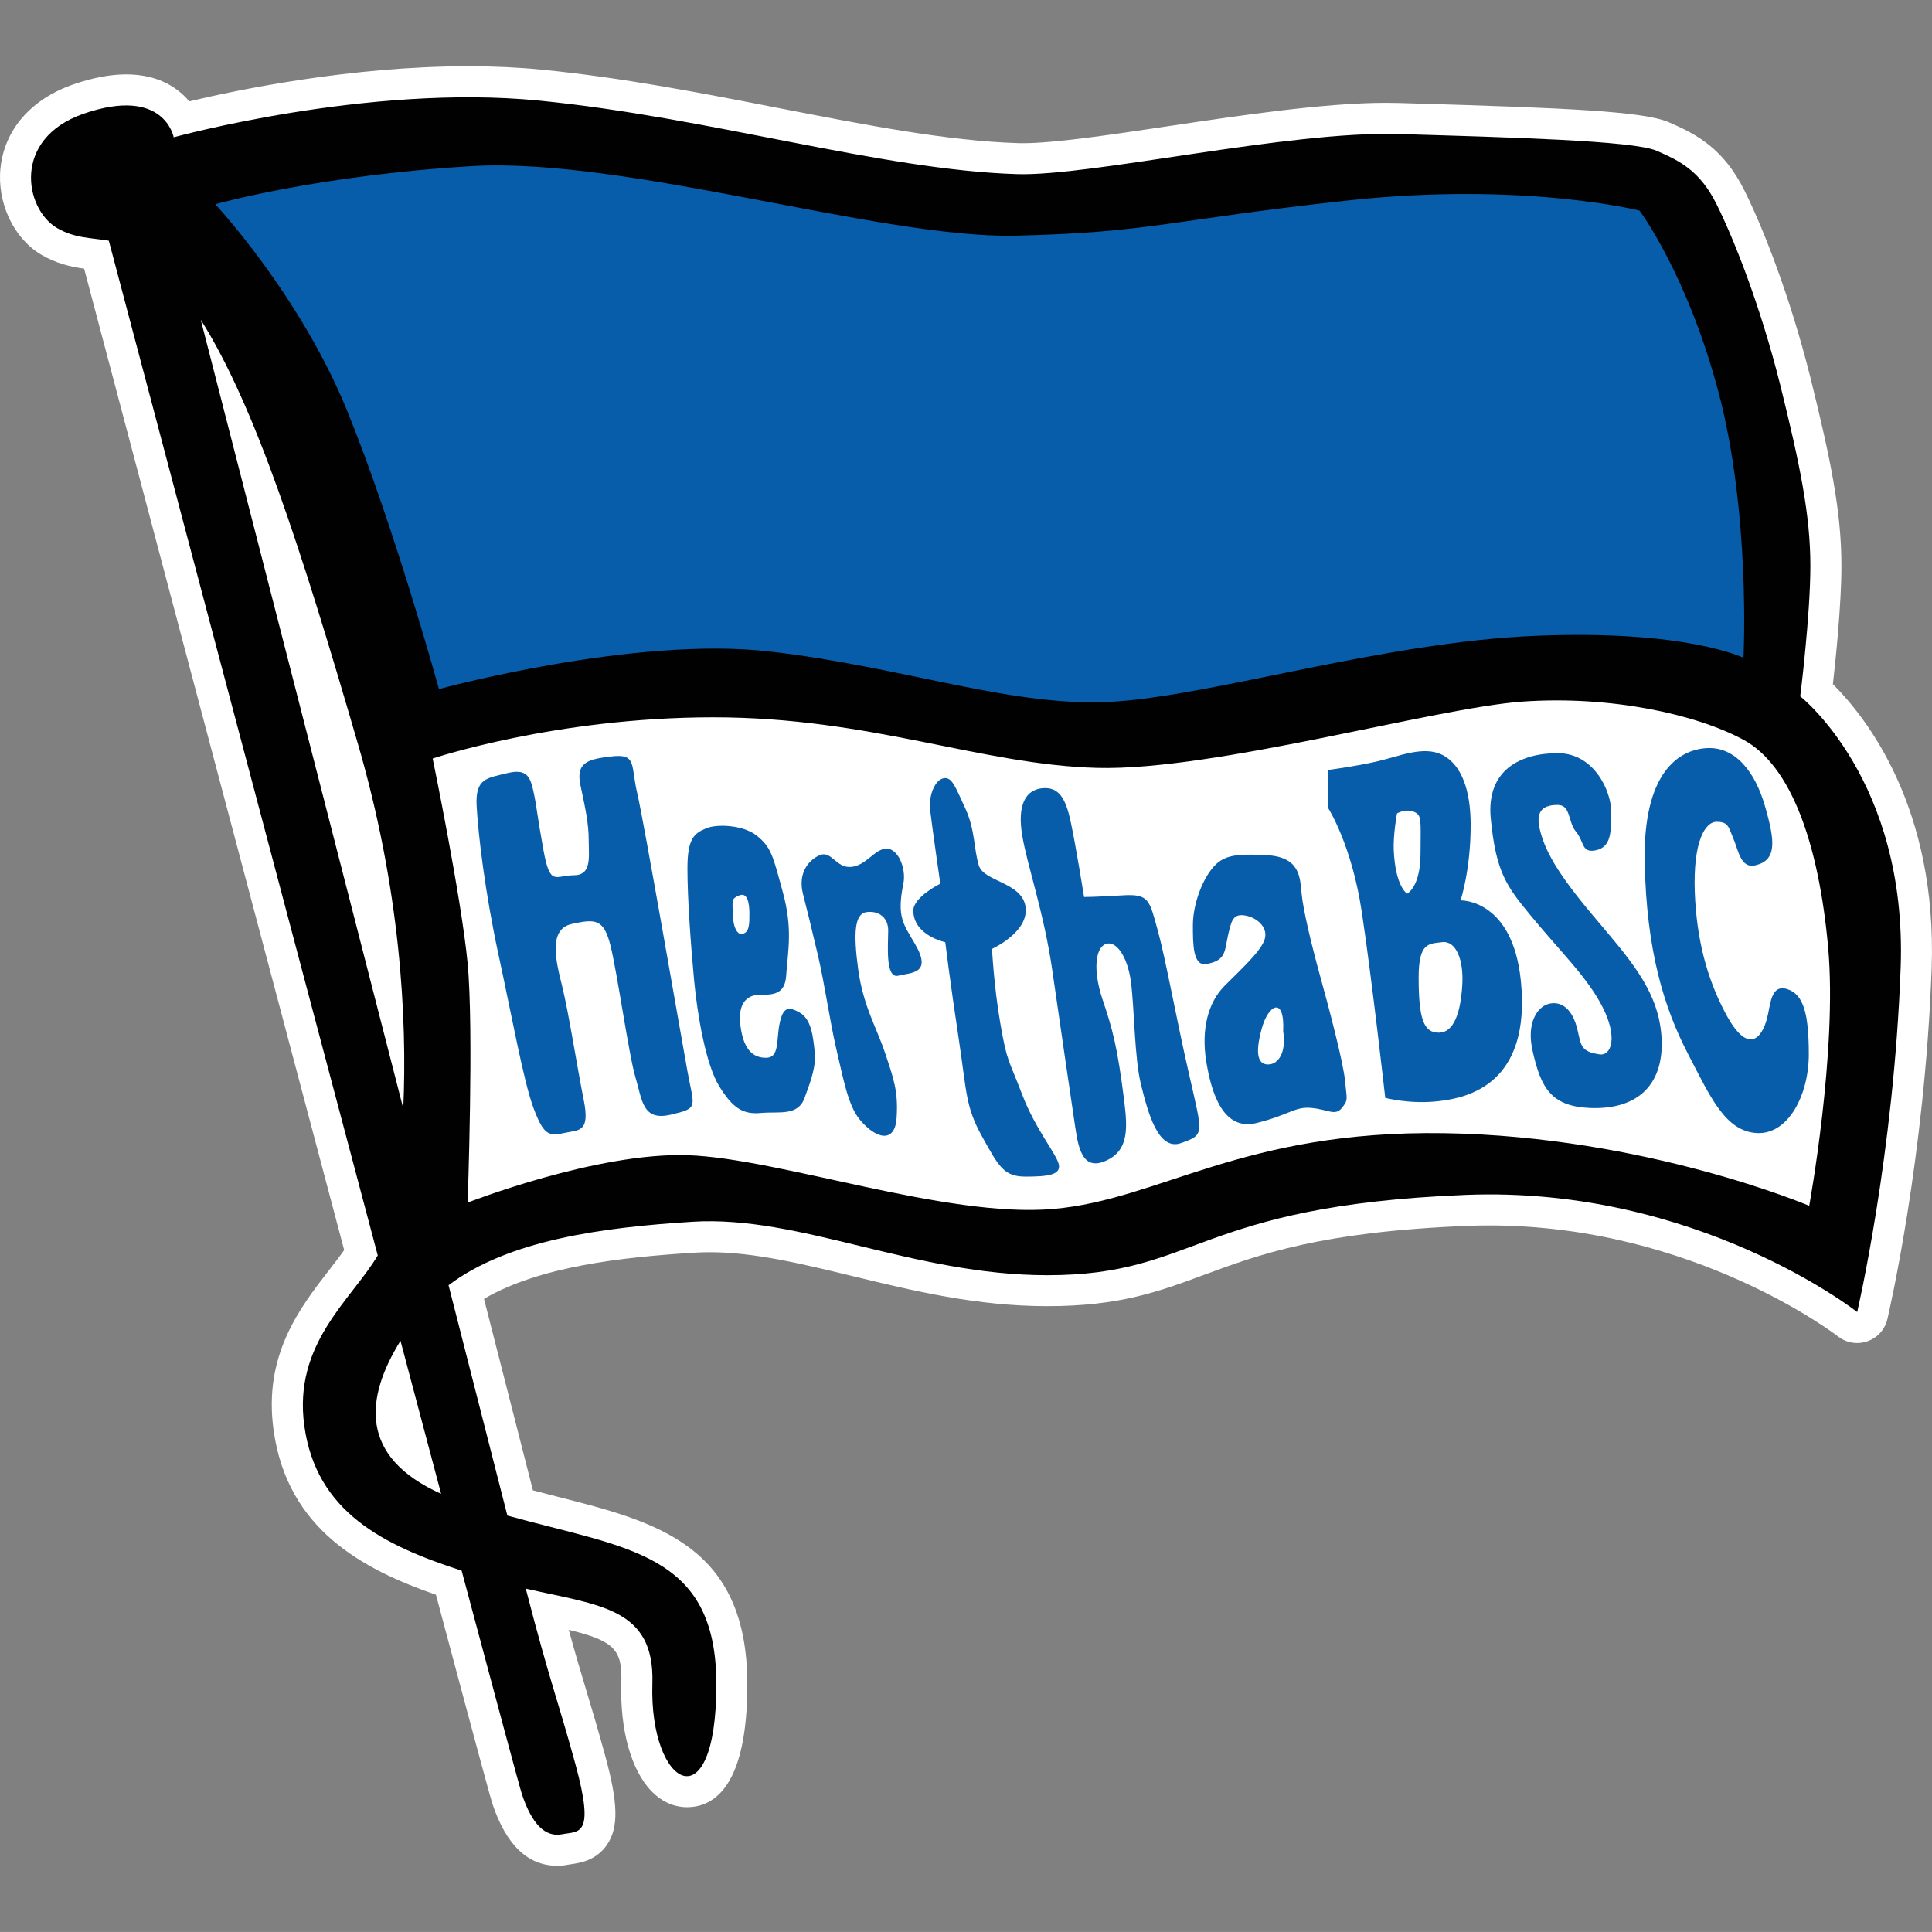 <?xml version="1.0" encoding="UTF-8"?>
<!-- Generator: Adobe Illustrator 15.1.0, SVG Export Plug-In . SVG Version: 6.00 Build 0)  -->
<!DOCTYPE svg PUBLIC "-//W3C//DTD SVG 1.1//EN" "http://www.w3.org/Graphics/SVG/1.1/DTD/svg11.dtd">
<svg version="1.1" id="Ebene_1" xmlns="http://www.w3.org/2000/svg" xmlns:xlink="http://www.w3.org/1999/xlink" x="0px" y="0px" width="141.734px" height="141.732px" viewBox="0 0 141.734 141.732" enable-background="new 0 0 141.734 141.732" xml:space="preserve">
<rect x="0" y="0" width="141.734" height="141.732" fill="#808080" stroke="none"/>
<g>
	<path fill="#FFFFFF" d="M134.464,50.191c0.209-1.833,0.625-5.851,0.625-8.685c0-3.936-0.769-7.74-2.277-13.817   c-1.492-5.96-3.479-10.995-4.841-13.72c-1.532-3.075-3.502-4.123-5.556-5.007c-1.854-0.795-7.422-1.041-18.812-1.377l-0.923-0.028   c-0.313-0.01-0.64-0.015-0.97-0.015c-4.518,0-10.556,0.901-16.051,1.721c-4.277,0.638-8.318,1.242-10.62,1.242L74.69,10.5   c-5.17-0.156-11.2-1.333-17.603-2.58C51.45,6.822,45.621,5.685,39.736,5.109c-1.686-0.165-3.491-0.25-5.37-0.25   c-8.649,0-16.99,1.744-20.48,2.576c-0.805-0.958-2.227-1.979-4.633-1.979c-1.163,0-2.471,0.249-3.889,0.741   C2.27,7.279,0.328,9.512,0.036,12.325c-0.264,2.521,0.944,5.124,2.941,6.33c1.142,0.684,2.233,0.918,3.195,1.056   c2.966,11.215,11.779,44.511,19.078,71.997c-0.323,0.46-0.694,0.937-1.083,1.438c-2.166,2.791-4.86,6.269-4.097,11.763   c1.004,7.292,6.546,10.219,11.912,12.084c3.45,12.924,4.028,14.989,4.144,15.343c1.002,3.01,2.599,4.539,4.751,4.539   c0.256,0,0.519-0.024,0.783-0.076l0.272-0.044c0.594-0.083,1.832-0.261,2.627-1.464c0.829-1.261,0.787-3.02-0.161-6.484   c-0.52-1.901-0.917-3.23-1.337-4.629c-0.396-1.314-0.8-2.659-1.336-4.611c3.372,0.816,3.933,1.476,3.855,3.868   c-0.109,3.446,0.716,6.424,2.208,7.963c0.948,0.979,1.938,1.181,2.603,1.181c2.021,0,4.434-1.562,4.434-9.008   c0-10.228-6.701-11.934-13.918-13.768c-0.589-0.151-1.194-0.305-1.812-0.469l-3.589-14.048c4.087-2.386,10.083-3.055,15.438-3.388   c0.37-0.024,0.743-0.034,1.12-0.034c3.257,0,6.73,0.843,10.509,1.759c4.465,1.082,9.082,2.199,14.261,2.199   c5.287,0,8.183-1.067,11.533-2.31c3.993-1.479,8.516-3.148,19.243-3.579c0.554-0.024,1.1-0.033,1.641-0.033   c15.022,0,25.481,8.061,25.587,8.142c0.396,0.312,0.896,0.485,1.404,0.485c0.003,0,0.003,0,0.003,0   c0.254,0,0.507-0.042,0.754-0.129c0.737-0.26,1.284-0.867,1.463-1.627c0.11-0.476,2.746-11.811,3.246-25.724   C142.131,59.262,136.925,52.642,134.464,50.191z"/>
	<g>
		<g>
			<path fill="#085DAA" d="M34.524,11.934c-11.243,0.684-18.865,2.862-18.939,2.881c-0.054,0.487,6.246,7.048,9.68,15.486     c3.434,8.473,6.656,20.199,6.69,20.317l0.066,0.245l0.245-0.066c0.144-0.04,14.366-3.884,24.163-2.752l11.173,1.947     c5.194,1.08,9.677,2.011,14.087,1.732c3.204-0.195,7.438-1.061,11.918-1.97c5.98-1.218,12.751-2.598,19.05-2.854     c10.854-0.454,15.415,1.791,15.454,1.812c0.374-0.321,0.574-11.227-1.847-20.188c-2.283-8.496-5.749-13.188-5.788-13.232     c-0.22-0.117-8.881-2.235-21.728-0.832l-10.806,1.384l-13.441,1.188c-4.56,0.104-10.974-1.116-17.753-2.407     C48.831,13.118,40.644,11.565,34.524,11.934"/>
			<path fill="#FFFFFF" stroke="#FFFFFF" stroke-width="2" stroke-miterlimit="10" d="M31.741,55.648c0,0,2.105,10.2,2.567,15.03     c0.461,4.833,0,17.547,0,17.547s9.468-3.71,16.167-3.477c6.713,0.229,18.943,4.629,26.79,3.943     c7.861-0.687,13.874-5.785,28.684-5.56c14.782,0.23,26.777,5.327,26.777,5.327s2.076-11.336,1.389-18.962     c-0.689-7.63-2.729-13.347-6.213-15.225c-3.482-1.88-9.764-3.253-16.214-2.799c-6.435,0.461-22.642,5.091-31.198,4.863     c-8.543-0.227-16.589-3.711-28.165-3.711C40.747,52.627,31.741,55.648,31.741,55.648"/>
		</g>
		<path fill="#010101" d="M12.742,10.071c0,0,14.246-3.928,26.771-2.695c12.517,1.227,25.163,5.1,35.107,5.398    c5.398,0.167,19.885-3.186,27.988-2.942c8.104,0.239,17.186,0.482,18.909,1.222c1.714,0.738,3.19,1.474,4.414,3.932    c1.227,2.453,3.196,7.363,4.67,13.256c1.466,5.898,2.21,9.577,2.21,13.267c0,3.675-0.744,9.575-0.744,9.575    s7.857,6.132,7.369,19.883c-0.494,13.748-3.189,25.286-3.189,25.286s-11.76-9.269-28.725-8.594    c-19.859,0.803-19.635,5.892-30.688,5.892c-9.833,0-18.173-4.415-26.03-3.922c-6.586,0.411-13.511,1.334-17.897,4.658    c1.896,7.413,3.438,13.448,4.314,16.895c8.75,2.436,15.332,2.686,15.332,12.388c0,10.318-4.94,7.551-4.694-0.062    c0.177-5.564-3.867-5.727-9.289-6.965c1.801,6.965,2.334,8.095,3.639,12.863c1.475,5.397,0.249,4.912-0.977,5.159    c-1.232,0.238-2.212-0.739-2.946-2.946c-0.169-0.516-1.878-6.875-4.42-16.395c-5.741-1.854-10.67-4.304-11.541-10.627    c-0.838-6.041,3.472-9.26,5.388-12.496C20.012,63.11,10.511,27.212,7.982,17.658c-1.311-0.219-2.535-0.174-3.835-0.953    c-2.349-1.421-3.263-6.53,1.969-8.357C12.062,6.288,12.742,10.071,12.742,10.071 M29.381,98.364    c-2.574,4.152-3.098,8.498,2.979,11.222L29.381,98.364z M29.585,81.319c0.295-6.656-0.218-16.101-3.345-26.809    c-4.161-14.287-7.518-24.727-11.513-31.056C17.758,35.277,24.23,60.459,29.585,81.319 M31.741,55.648c0,0,2.105,10.2,2.565,15.028    c0.462,4.832,0,17.549,0,17.549s9.47-3.71,16.169-3.477c6.713,0.229,18.943,4.629,26.792,3.942    c7.859-0.686,13.872-5.784,28.682-5.559c14.784,0.23,26.777,5.327,26.777,5.327s2.076-11.336,1.389-18.962    c-0.689-7.63-2.729-13.349-6.213-15.225c-3.482-1.882-9.764-3.254-16.214-2.801c-6.436,0.46-22.642,5.092-31.198,4.864    c-8.543-0.226-16.589-3.711-28.165-3.711C40.747,52.626,31.741,55.648,31.741,55.648 M32.202,50.551    c0,0,14.294-3.906,24.254-2.757c9.977,1.146,17.857,4.139,25.227,3.679c7.364-0.455,19.85-4.369,30.969-4.829    c11.068-0.46,15.251,1.614,15.251,1.614s0.552-10.642-1.88-19.666c-2.292-8.544-5.748-13.143-5.748-13.143    s-8.548-2.153-21.5-0.731c-12.958,1.418-14.331,2.337-24.266,2.572c-9.919,0.222-28.63-5.79-39.972-5.099    c-11.342,0.689-18.743,2.793-18.743,2.793s6.217,6.636,9.703,15.22C28.979,38.789,32.202,50.551,32.202,50.551"/>
		<g>
			<path fill="none" d="M105.802,69.118c-0.98,0.13-1.726,0-1.726,2.592c0,3.06,0.374,4.046,1.476,4.046     c1.11,0,1.598-1.476,1.721-3.442C107.402,70.356,106.782,68.993,105.802,69.118z"/>
			<path fill="none" d="M92.551,75.51c-0.498,1.84-0.252,2.58,0.484,2.58c0.735,0,1.35-0.865,1.102-2.45     C94.261,73.054,93.034,73.667,92.551,75.51z"/>
			<path fill="none" d="M54.979,67.034c0-0.729-0.122-1.589-0.737-1.349c-0.611,0.249-0.491,0.37-0.491,1.229     c0,0.864,0.246,1.716,0.735,1.593C54.979,68.388,54.979,67.778,54.979,67.034z"/>
			<path fill="none" d="M103.71,59.549c-0.615-0.243-1.225,0.125-1.225,0.125s-0.291,1.563-0.239,2.698     c0.122,2.702,0.983,3.188,0.983,3.188s0.98-0.486,0.98-2.945C104.212,60.159,104.337,59.793,103.71,59.549z"/>
			<path fill="#085DAA" d="M107.148,66.054c0,0,0.742-2.203,0.742-5.527c0-2.453-0.619-4.416-2.09-5.152     c-1.39-0.694-3.191,0.124-4.795,0.487c-1.583,0.365-3.554,0.621-3.554,0.621v2.822c0,0,1.719,2.693,2.452,7.607     c0.744,4.918,1.72,13.629,1.72,13.629s1.846,0.49,3.927,0.239c2.091-0.239,6.792-1.215,6.021-8.836     C110.956,65.934,107.148,66.054,107.148,66.054z M103.23,65.56c0,0-0.861-0.486-0.983-3.188     c-0.051-1.135,0.239-2.698,0.239-2.698s0.607-0.367,1.225-0.125c0.627,0.244,0.501,0.608,0.501,3.066     C104.212,65.075,103.23,65.56,103.23,65.56z M107.271,72.315c-0.123,1.967-0.609,3.442-1.721,3.442     c-1.102,0-1.476-0.987-1.476-4.047c0-2.592,0.744-2.462,1.726-2.592C106.782,68.993,107.402,70.356,107.271,72.315z"/>
			<path fill="#085DAA" d="M112.923,60.662c-0.241-1.236,0.36-1.609,1.352-1.609c0.974,0,0.735,1.235,1.343,1.964     c0.622,0.74,0.381,1.598,1.481,1.355c1.103-0.246,1.103-1.355,1.103-2.823c0-1.476-1.229-4.296-3.927-4.296     c-2.7,0-5.251,1.208-4.912,4.785c0.374,3.928,1.169,4.979,2.821,6.996c2.212,2.706,4.298,4.676,5.396,6.875     c1.12,2.213,0.62,3.564-0.233,3.44c-1.344-0.194-1.349-0.612-1.599-1.709c-0.428-1.944-1.474-2.212-2.212-1.974     c-0.731,0.241-1.579,1.344-1.102,3.434c0.605,2.698,1.35,4.05,4.17,4.183c3.682,0.157,5.523-1.851,5.282-5.278     c-0.247-3.447-2.455-5.773-5.03-8.848C114.273,64.093,113.266,62.339,112.923,60.662z"/>
			<path fill="#085DAA" d="M46.75,58.196c-0.494-2.083,0-2.942-1.961-2.696c-1.509,0.189-2.579,0.364-2.211,2.083     c0.364,1.725,0.61,2.829,0.61,4.06c0,1.225,0.243,2.569-1.103,2.569c-1.35,0-1.721,0.864-2.215-1.837     c-0.49-2.698-0.49-3.192-0.732-4.299c-0.242-1.1-0.484-1.716-1.96-1.35c-1.478,0.368-2.333,0.368-2.208,2.456     c0.118,2.092,0.611,6.265,1.589,10.802c0.989,4.548,1.846,9.333,2.579,11.3c0.732,1.961,1.105,2.082,2.213,1.841     c1.105-0.25,1.964,0,1.467-2.456c-0.492-2.463-1.097-6.384-1.585-8.353c-0.497-1.958-0.988-4.172,0.734-4.537     c1.716-0.375,2.327-0.375,2.821,1.597c0.494,1.963,1.354,8.1,1.84,9.694c0.483,1.598,0.483,3.192,2.565,2.708     c2.102-0.494,1.73-0.494,1.237-3.206C49.938,75.872,47.24,60.289,46.75,58.196z"/>
			<path fill="#085DAA" d="M66.272,64.826c0.222-1.091-0.366-2.568-1.232-2.568c-0.86,0-1.476,1.225-2.575,1.338     c-1.106,0.127-1.469-1.224-2.328-0.861c-0.865,0.376-1.603,1.359-1.234,2.827c0.37,1.473,0.62,2.458,1.107,4.546     c0.49,2.083,0.866,4.795,1.348,6.869c0.501,2.094,0.834,4.091,1.716,5.161c1.233,1.474,2.583,1.719,2.701-0.118     c0.138-1.985-0.239-2.949-0.852-4.794c-0.616-1.843-1.603-3.434-1.969-6.137c-0.365-2.701-0.243-4.056,0.609-4.175     c0.867-0.119,1.597,0.367,1.597,1.353c0,0.982-0.237,3.566,0.745,3.309c0.98-0.238,2.499-0.137,1.221-2.326     C66.272,67.778,65.774,67.283,66.272,64.826z"/>
			<path fill="#085DAA" d="M58.663,74.282c-0.859-0.49-1.236-0.373-1.48,0.854c-0.235,1.232,0,2.464-0.988,2.464     c-0.976,0-1.592-0.623-1.837-2.09c-0.245-1.478,0.128-2.208,0.861-2.456c0.742-0.242,2.341,0.374,2.455-1.479     c0.129-1.836,0.495-3.434-0.248-6.131c-0.734-2.71-0.856-3.318-1.957-4.172c-0.922-0.722-2.825-0.862-3.684-0.498     c-0.863,0.37-1.354,0.738-1.354,2.947c0,2.212,0.25,5.651,0.493,8.226c0.245,2.582,0.863,6.144,1.832,7.729     c0.992,1.606,1.729,2.103,3.084,1.971c1.342-0.115,2.693,0.247,3.185-1.104c0.495-1.346,0.862-2.339,0.736-3.442     C59.64,76.003,59.521,74.77,58.663,74.282z M53.75,66.914c0-0.859-0.122-0.979,0.491-1.229c0.615-0.24,0.737,0.619,0.737,1.349     c0,0.744,0,1.354-0.493,1.474C53.996,68.629,53.75,67.778,53.75,66.914z"/>
			<path fill="#085DAA" d="M96.838,71.576c-0.607-2.201-1.231-4.78-1.35-6.015c-0.121-1.23-0.121-2.696-2.583-2.827     c-2.452-0.118-3.308,0-4.171,1.232c-0.703,1.009-1.222,2.58-1.222,3.928c0,1.354,0,2.987,0.971,2.83     c1.482-0.241,1.354-0.983,1.604-2.094c0.253-1.1,0.364-1.595,1.223-1.473c0.869,0.125,1.726,0.862,1.477,1.72     c-0.234,0.864-1.722,2.212-2.945,3.438c-1.223,1.23-1.725,3.195-1.354,5.534c0.375,2.321,1.236,5.149,3.693,4.537     c2.447-0.608,2.816-1.235,4.051-1.104c1.224,0.117,1.714,0.61,2.208,0c0.492-0.615,0.362-0.615,0.235-1.968     C98.56,77.964,97.454,73.792,96.838,71.576z M93.034,78.09c-0.736,0-0.982-0.741-0.485-2.58c0.485-1.844,1.711-2.456,1.586,0.13     C94.385,77.225,93.77,78.09,93.034,78.09z"/>
			<path fill="#085DAA" d="M131.096,72.556c-1.229-0.367-1.196,1.204-1.48,2.213c-0.37,1.352-1.382,2.718-3.059-0.488     c-1.357-2.571-2.092-5.406-2.225-8.837c-0.128-3.688,0.74-5.155,1.602-5.155c0.866,0,0.866,0.373,1.226,1.225     c0.372,0.859,0.533,2.218,1.607,1.969c1.585-0.372,1.47-1.725,0.727-4.302c-0.727-2.578-2.212-4.424-4.294-4.299     c-2.088,0.125-4.663,1.843-4.544,8.346c0.13,6.513,1.415,10.703,3.196,14.122c1.599,3.07,2.705,5.648,5.035,5.772     c2.326,0.121,3.809-2.826,3.809-5.772C132.694,74.406,132.327,72.929,131.096,72.556z"/>
			<path fill="#085DAA" d="M84.938,68.266c-0.617-2.212-0.617-2.706-2.575-2.582c-1.972,0.122-2.834,0.122-2.834,0.122     s-0.61-3.807-0.981-5.519c-0.371-1.722-0.862-2.578-2.091-2.462c-1.22,0.125-1.836,1.227-1.469,3.446     c0.361,2.21,1.594,5.642,2.214,9.942c0.614,4.295,1.345,9.205,1.579,10.804c0.254,1.591,0.381,3.926,2.229,3.187     c1.838-0.731,1.703-2.446,1.466-4.422c-0.507-4.046-0.859-5.272-1.598-7.479c-0.736-2.214-0.488-3.804,0.253-4.054     c0.73-0.256,1.583,0.859,1.842,2.823c0.249,1.962,0.249,5.528,0.729,7.483c0.495,1.976,1.235,4.919,2.949,4.3     c1.725-0.612,1.591-0.612,0.611-4.911C86.276,74.653,85.544,70.481,84.938,68.266z"/>
			<path fill="#085DAA" d="M73.395,75.136c-0.488-2.821-0.619-5.526-0.619-5.526s2.702-1.221,2.463-3.063     c-0.248-1.843-3.069-1.843-3.434-3.063c-0.376-1.225-0.255-2.583-0.988-4.177c-0.739-1.596-0.976-2.332-1.598-2.213     c-0.618,0.12-1.106,1.23-0.982,2.333c0.122,1.103,0.744,5.4,0.744,5.4s-1.978,0.981-1.978,1.97c0,1.833,2.342,2.324,2.342,2.324     s0.361,2.951,0.976,7.001c0.613,4.05,0.495,5.028,1.718,7.243c1.229,2.212,1.597,2.953,3.197,2.953     c1.599,0,2.579-0.118,2.446-0.863c-0.126-0.738-1.711-2.581-2.695-5.158C74.012,77.723,73.882,77.964,73.395,75.136z"/>
		</g>
	</g>
</g>
</svg>